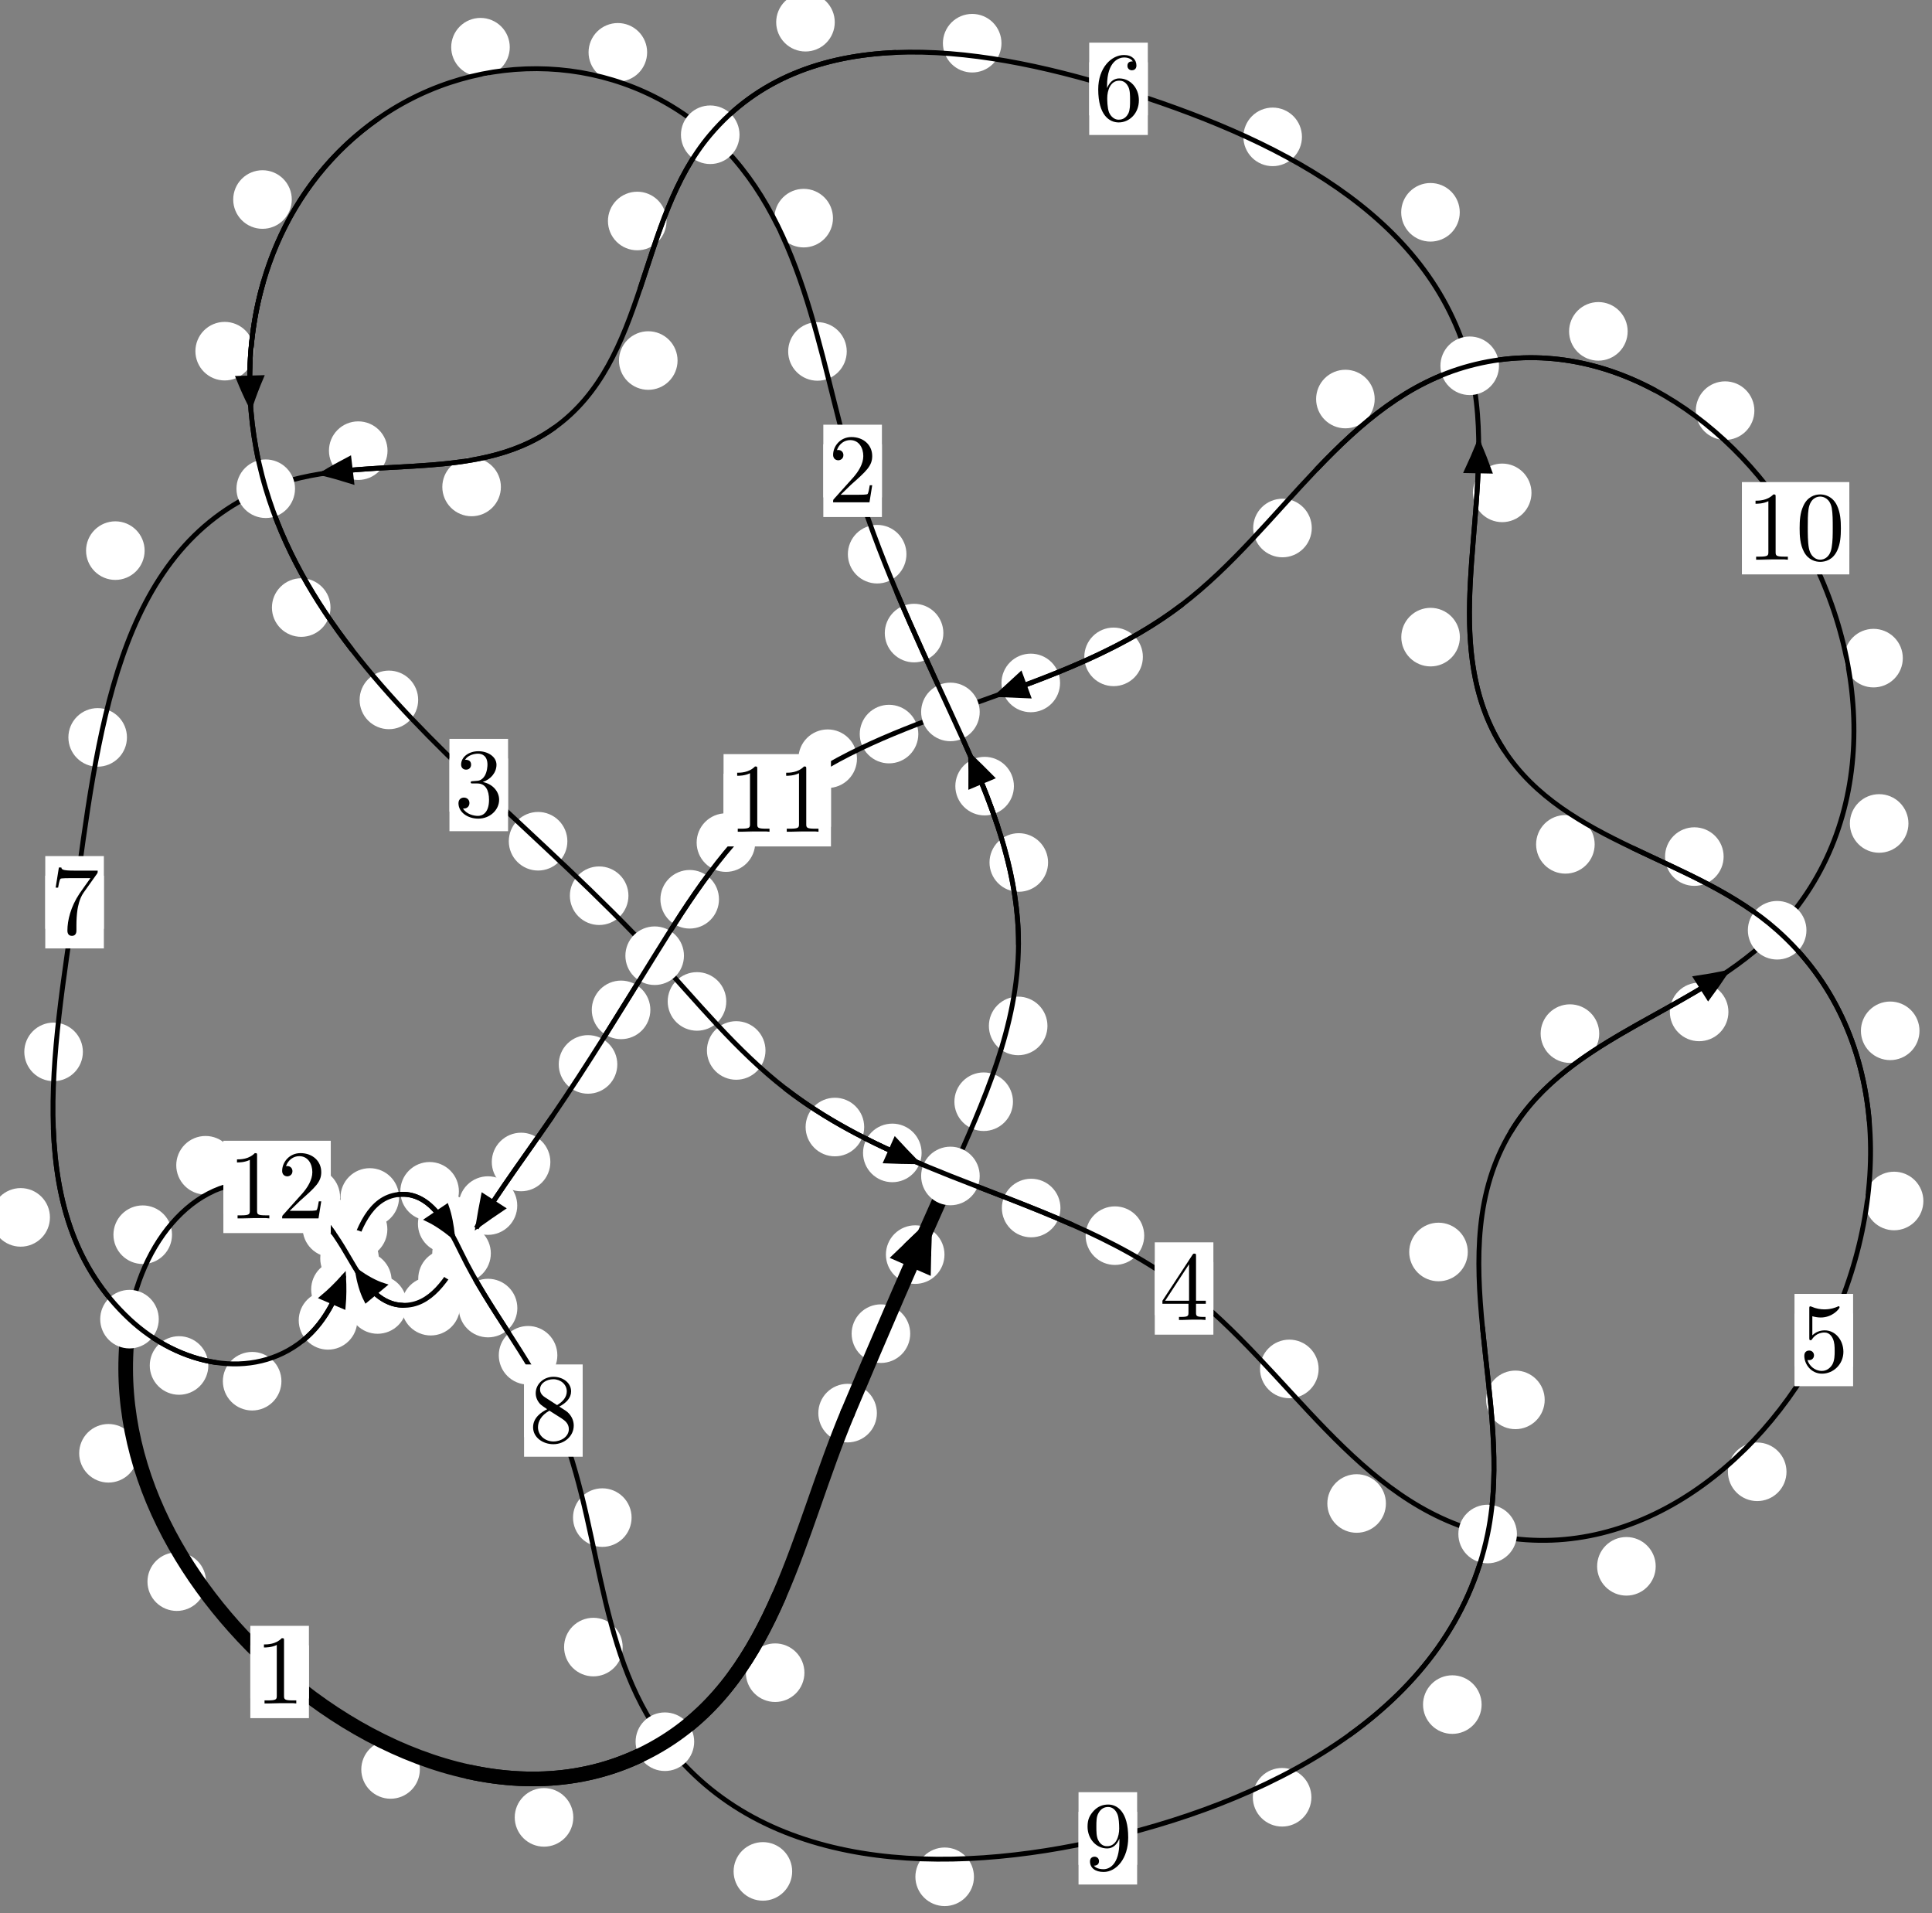 <?xml version="1.0"?>
<!-- Created by MetaPost 1.999 on 2021.07.06:0012 -->
<svg version="1.1" xmlns="http://www.w3.org/2000/svg" xmlns:xlink="http://www.w3.org/1999/xlink" width="197.18" height="195.225" viewBox="0 0 197.18 195.225">
<rect x="0" y="0" width="197.18" height="195.225" fill="#808080" stroke="none"/>
<!-- Original BoundingBox: -97.879990 -74.502792 99.300201 120.722305 -->
  <defs>
    <g transform="scale(0.01,0.01)" id="GLYPHcmr10_48">
      <path style="fill-rule: evenodd;" d="M460 -320C460 -400,455 -480,420 -554C374 -650,292 -666,250 -666C190 -666,117 -640,76 -547C44 -478,39 -400,39 -320C39 -245,43 -155,84 -79C127 2,200 22,249 22C303 22,379 1,423 -94C455 -163,460 -241,460 -320M249 -0C210 -0,151 -25,133 -121C122 -181,122 -273,122 -332C122 -396,122 -462,130 -516C149 -635,224 -644,249 -644C282 -644,348 -626,367 -527C377 -471,377 -395,377 -332C377 -257,377 -189,366 -125C351 -30,294 -0,249 -0"></path>
    </g>
    <g transform="scale(0.01,0.01)" id="GLYPHcmr10_49">
      <path style="fill-rule: evenodd;" d="M294 -640C294 -664,294 -666,271 -666C209 -602,121 -602,89 -602L89 -571C109 -571,168 -571,220 -597L220 -79C220 -43,217 -31,127 -31L95 -31L95 -0L257 -0L130 -3L217 -3L257 -3L297 -3L384 -3L419 -0L419 -31L387 -31C297 -31,294 -42,294 -79"></path>
    </g>
    <g transform="scale(0.01,0.01)" id="GLYPHcmr10_50">
      <path style="fill-rule: evenodd;" d="M127 -77L233 -180C389 -318,449 -372,449 -472C449 -586,359 -666,237 -666C124 -666,50 -574,50 -485C50 -429,100 -429,103 -429C120 -429,155 -441,155 -482C155 -508,137 -534,102 -534C94 -534,92 -534,89 -533C112 -598,166 -635,224 -635C315 -635,358 -554,358 -472C358 -392,308 -313,253 -251L61 -37C50 -26,50 -24,50 -0L421 -0L449 -174L424 -174C419 -144,412 -100,402 -85C395 -77,329 -77,307 -77"></path>
    </g>
    <g transform="scale(0.01,0.01)" id="GLYPHcmr10_51">
      <path style="fill-rule: evenodd;" d="M290 -352C372 -379,430 -449,430 -528C430 -610,342 -666,246 -666C145 -666,69 -606,69 -530C69 -497,91 -478,120 -478C151 -478,171 -500,171 -529C171 -579,124 -579,109 -579C140 -628,206 -641,242 -641C283 -641,338 -619,338 -529C338 -517,336 -459,310 -415C280 -367,246 -364,221 -363C213 -362,189 -360,182 -360C174 -359,167 -358,167 -348C167 -337,174 -337,191 -337L235 -337C317 -337,354 -269,354 -171C354 -35,285 -6,241 -6C198 -6,123 -23,88 -82C123 -77,154 -99,154 -137C154 -173,127 -193,98 -193C74 -193,42 -179,42 -135C42 -44,135 22,244 22C366 22,457 -69,457 -171C457 -253,394 -331,290 -352"></path>
    </g>
    <g transform="scale(0.01,0.01)" id="GLYPHcmr10_52">
      <path style="fill-rule: evenodd;" d="M294 -165L294 -78C294 -42,292 -31,218 -31L197 -31L197 -0L332 -0L238 -3L290 -3L332 -3L374 -3L427 -3L468 -0L468 -31L447 -31C373 -31,371 -42,371 -78L371 -165L471 -165L471 -196L371 -196L371 -651C371 -671,371 -677,355 -677C346 -677,343 -677,335 -665L28 -196L28 -165M300 -196L56 -196L300 -569"></path>
    </g>
    <g transform="scale(0.01,0.01)" id="GLYPHcmr10_53">
      <path style="fill-rule: evenodd;" d="M449 -201C449 -320,367 -420,259 -420C211 -420,168 -404,132 -369L132 -564C152 -558,185 -551,217 -551C340 -551,410 -642,410 -655C410 -661,407 -666,400 -666C399 -666,397 -666,392 -663C372 -654,323 -634,256 -634C216 -634,170 -641,123 -662C115 -665,113 -665,111 -665C101 -665,101 -657,101 -641L101 -345C101 -327,101 -319,115 -319C122 -319,124 -322,128 -328C139 -344,176 -398,257 -398C309 -398,334 -352,342 -334C358 -297,360 -258,360 -208C360 -173,360 -113,336 -71C312 -32,275 -6,229 -6C156 -6,99 -59,82 -118C85 -117,88 -116,99 -116C132 -116,149 -141,149 -165C149 -189,132 -214,99 -214C85 -214,50 -207,50 -161C50 -75,119 22,231 22C347 22,449 -74,449 -201"></path>
    </g>
    <g transform="scale(0.01,0.01)" id="GLYPHcmr10_54">
      <path style="fill-rule: evenodd;" d="M132 -328L132 -352C132 -605,256 -641,307 -641C331 -641,373 -635,395 -601C380 -601,340 -601,340 -556C340 -525,364 -510,386 -510C402 -510,432 -519,432 -558C432 -618,388 -666,305 -666C177 -666,42 -537,42 -316C42 -49,158 22,251 22C362 22,457 -72,457 -204C457 -331,368 -427,257 -427C189 -427,152 -376,132 -328M251 -6C188 -6,158 -66,152 -81C134 -128,134 -208,134 -226C134 -304,166 -404,256 -404C272 -404,318 -404,349 -342C367 -305,367 -254,367 -205C367 -157,367 -107,350 -71C320 -11,274 -6,251 -6"></path>
    </g>
    <g transform="scale(0.01,0.01)" id="GLYPHcmr10_55">
      <path style="fill-rule: evenodd;" d="M476 -609C485 -621,485 -623,485 -644L242 -644C120 -644,118 -657,114 -676L89 -676L56 -470L81 -470C84 -486,93 -549,106 -561C113 -567,191 -567,204 -567L411 -567C400 -551,321 -442,299 -409C209 -274,176 -135,176 -33C176 -23,176 22,222 22C268 22,268 -23,268 -33L268 -84C268 -139,271 -194,279 -248C283 -271,297 -357,341 -419"></path>
    </g>
    <g transform="scale(0.01,0.01)" id="GLYPHcmr10_56">
      <path style="fill-rule: evenodd;" d="M163 -457C117 -487,113 -521,113 -538C113 -599,178 -641,249 -641C322 -641,386 -589,386 -517C386 -460,347 -412,287 -377M309 -362C381 -399,430 -451,430 -517C430 -609,341 -666,250 -666C150 -666,69 -592,69 -499C69 -481,71 -436,113 -389C124 -377,161 -352,186 -335C128 -306,42 -250,42 -151C42 -45,144 22,249 22C362 22,457 -61,457 -168C457 -204,446 -249,408 -291C389 -312,373 -322,309 -362M209 -320L332 -242C360 -223,407 -193,407 -132C407 -58,332 -6,250 -6C164 -6,92 -68,92 -151C92 -209,124 -273,209 -320"></path>
    </g>
    <g transform="scale(0.01,0.01)" id="GLYPHcmr10_57">
      <path style="fill-rule: evenodd;" d="M367 -318L367 -286C367 -52,263 -6,205 -6C188 -6,134 -8,107 -42C151 -42,159 -71,159 -88C159 -119,135 -134,113 -134C97 -134,67 -125,67 -86C67 -19,121 22,206 22C335 22,457 -114,457 -329C457 -598,342 -666,253 -666C198 -666,149 -648,106 -603C65 -558,42 -516,42 -441C42 -316,130 -218,242 -218C303 -218,344 -260,367 -318M243 -241C227 -241,181 -241,150 -304C132 -341,132 -391,132 -440C132 -494,132 -541,153 -578C180 -628,218 -641,253 -641C299 -641,332 -607,349 -562C361 -530,365 -467,365 -421C365 -338,331 -241,243 -241"></path>
    </g>
  </defs>
  <path d="M92.896 136.09C92.896 135.297,92.581 134.537,92.02 133.977C91.46 133.416,90.7 133.101,89.907 133.101C89.114 133.101,88.354 133.416,87.794 133.977C87.233 134.537,86.918 135.297,86.918 136.09C86.918 136.883,87.233 137.643,87.794 138.203C88.354 138.764,89.114 139.079,89.907 139.079C90.7 139.079,91.46 138.764,92.02 138.203C92.581 137.643,92.896 136.883,92.896 136.09Z" style="fill: rgb(100%,100%,100%);stroke: none;"></path>
  <path d="M89.495 144.198C89.495 143.405,89.181 142.645,88.62 142.085C88.06 141.524,87.299 141.209,86.507 141.209C85.714 141.209,84.954 141.524,84.393 142.085C83.833 142.645,83.518 143.405,83.518 144.198C83.518 144.991,83.833 145.751,84.393 146.311C84.954 146.872,85.714 147.187,86.507 147.187C87.299 147.187,88.06 146.872,88.62 146.311C89.181 145.751,89.495 144.991,89.495 144.198Z" style="fill: rgb(100%,100%,100%);stroke: none;"></path>
  <path d="M103.384 112.423C103.384 111.63,103.069 110.87,102.508 110.31C101.948 109.749,101.188 109.434,100.395 109.434C99.602 109.434,98.842 109.749,98.282 110.31C97.721 110.87,97.406 111.63,97.406 112.423C97.406 113.216,97.721 113.976,98.282 114.536C98.842 115.097,99.602 115.412,100.395 115.412C101.188 115.412,101.948 115.097,102.508 114.536C103.069 113.976,103.384 113.216,103.384 112.423Z" style="fill: rgb(100%,100%,100%);stroke: none;"></path>
  <path d="M96.394 128.023C96.394 127.231,96.079 126.471,95.518 125.91C94.958 125.35,94.198 125.035,93.405 125.035C92.612 125.035,91.852 125.35,91.292 125.91C90.731 126.471,90.416 127.231,90.416 128.023C90.416 128.816,90.731 129.576,91.292 130.137C91.852 130.697,92.612 131.012,93.405 131.012C94.198 131.012,94.958 130.697,95.518 130.137C96.079 129.576,96.394 128.816,96.394 128.023Z" style="fill: rgb(100%,100%,100%);stroke: none;"></path>
  <path d="M106.966 88.01C106.966 87.217,106.651 86.457,106.091 85.897C105.53 85.336,104.77 85.021,103.977 85.021C103.185 85.021,102.425 85.336,101.864 85.897C101.304 86.457,100.989 87.217,100.989 88.01C100.989 88.803,101.304 89.563,101.864 90.123C102.425 90.684,103.185 90.999,103.977 90.999C104.77 90.999,105.53 90.684,106.091 90.123C106.651 89.563,106.966 88.803,106.966 88.01Z" style="fill: rgb(100%,100%,100%);stroke: none;"></path>
  <path d="M106.903 104.688C106.903 103.895,106.588 103.135,106.028 102.575C105.467 102.014,104.707 101.699,103.914 101.699C103.122 101.699,102.362 102.014,101.801 102.575C101.241 103.135,100.926 103.895,100.926 104.688C100.926 105.481,101.241 106.241,101.801 106.801C102.362 107.362,103.122 107.677,103.914 107.677C104.707 107.677,105.467 107.362,106.028 106.801C106.588 106.241,106.903 105.481,106.903 104.688Z" style="fill: rgb(100%,100%,100%);stroke: none;"></path>
  <path d="M96.279 64.601C96.279 63.808,95.964 63.048,95.404 62.487C94.843 61.927,94.083 61.612,93.29 61.612C92.498 61.612,91.737 61.927,91.177 62.487C90.616 63.048,90.302 63.808,90.302 64.601C90.302 65.393,90.616 66.154,91.177 66.714C91.737 67.275,92.498 67.59,93.29 67.59C94.083 67.59,94.843 67.275,95.404 66.714C95.964 66.154,96.279 65.393,96.279 64.601Z" style="fill: rgb(100%,100%,100%);stroke: none;"></path>
  <path d="M103.48 80.22C103.48 79.427,103.165 78.667,102.604 78.106C102.044 77.546,101.284 77.231,100.491 77.231C99.698 77.231,98.938 77.546,98.378 78.106C97.817 78.667,97.502 79.427,97.502 80.22C97.502 81.012,97.817 81.772,98.378 82.333C98.938 82.893,99.698 83.208,100.491 83.208C101.284 83.208,102.044 82.893,102.604 82.333C103.165 81.772,103.48 81.012,103.48 80.22Z" style="fill: rgb(100%,100%,100%);stroke: none;"></path>
  <path d="M86.419 35.862C86.419 35.069,86.104 34.309,85.543 33.748C84.983 33.188,84.223 32.873,83.43 32.873C82.637 32.873,81.877 33.188,81.317 33.748C80.756 34.309,80.441 35.069,80.441 35.862C80.441 36.654,80.756 37.414,81.317 37.975C81.877 38.535,82.637 38.85,83.43 38.85C84.223 38.85,84.983 38.535,85.543 37.975C86.104 37.414,86.419 36.654,86.419 35.862Z" style="fill: rgb(100%,100%,100%);stroke: none;"></path>
  <path d="M92.511 56.551C92.511 55.758,92.196 54.998,91.636 54.438C91.075 53.877,90.315 53.562,89.523 53.562C88.73 53.562,87.97 53.877,87.409 54.438C86.849 54.998,86.534 55.758,86.534 56.551C86.534 57.344,86.849 58.104,87.409 58.664C87.97 59.225,88.73 59.54,89.523 59.54C90.315 59.54,91.075 59.225,91.636 58.664C92.196 58.104,92.511 57.344,92.511 56.551Z" style="fill: rgb(100%,100%,100%);stroke: none;"></path>
  <path d="M66.046 5.34C66.046 4.547,65.731 3.787,65.171 3.226C64.61 2.666,63.85 2.351,63.057 2.351C62.265 2.351,61.504 2.666,60.944 3.226C60.383 3.787,60.069 4.547,60.069 5.34C60.069 6.132,60.383 6.892,60.944 7.453C61.504 8.013,62.265 8.328,63.057 8.328C63.85 8.328,64.61 8.013,65.171 7.453C65.731 6.892,66.046 6.132,66.046 5.34Z" style="fill: rgb(100%,100%,100%);stroke: none;"></path>
  <path d="M85.013 22.259C85.013 21.467,84.698 20.707,84.138 20.146C83.577 19.586,82.817 19.271,82.025 19.271C81.232 19.271,80.472 19.586,79.911 20.146C79.351 20.707,79.036 21.467,79.036 22.259C79.036 23.052,79.351 23.812,79.911 24.373C80.472 24.933,81.232 25.248,82.025 25.248C82.817 25.248,83.577 24.933,84.138 24.373C84.698 23.812,85.013 23.052,85.013 22.259Z" style="fill: rgb(100%,100%,100%);stroke: none;"></path>
  <path d="M29.779 20.36C29.779 19.567,29.464 18.807,28.904 18.247C28.343 17.686,27.583 17.371,26.79 17.371C25.998 17.371,25.238 17.686,24.677 18.247C24.117 18.807,23.802 19.567,23.802 20.36C23.802 21.153,24.117 21.913,24.677 22.473C25.238 23.034,25.998 23.349,26.79 23.349C27.583 23.349,28.343 23.034,28.904 22.473C29.464 21.913,29.779 21.153,29.779 20.36Z" style="fill: rgb(100%,100%,100%);stroke: none;"></path>
  <path d="M52.027 4.816C52.027 4.024,51.712 3.264,51.152 2.703C50.591 2.143,49.831 1.828,49.039 1.828C48.246 1.828,47.486 2.143,46.925 2.703C46.365 3.264,46.05 4.024,46.05 4.816C46.05 5.609,46.365 6.369,46.925 6.93C47.486 7.49,48.246 7.805,49.039 7.805C49.831 7.805,50.591 7.49,51.152 6.93C51.712 6.369,52.027 5.609,52.027 4.816Z" style="fill: rgb(100%,100%,100%);stroke: none;"></path>
  <path d="M33.73 61.997C33.73 61.204,33.415 60.444,32.855 59.884C32.294 59.323,31.534 59.008,30.741 59.008C29.949 59.008,29.188 59.323,28.628 59.884C28.067 60.444,27.753 61.204,27.753 61.997C27.753 62.79,28.067 63.55,28.628 64.11C29.188 64.671,29.949 64.986,30.741 64.986C31.534 64.986,32.294 64.671,32.855 64.11C33.415 63.55,33.73 62.79,33.73 61.997Z" style="fill: rgb(100%,100%,100%);stroke: none;"></path>
  <path d="M25.921 35.835C25.921 35.042,25.606 34.282,25.045 33.721C24.485 33.161,23.724 32.846,22.932 32.846C22.139 32.846,21.379 33.161,20.818 33.721C20.258 34.282,19.943 35.042,19.943 35.835C19.943 36.627,20.258 37.388,20.818 37.948C21.379 38.509,22.139 38.823,22.932 38.823C23.724 38.823,24.485 38.509,25.045 37.948C25.606 37.388,25.921 36.627,25.921 35.835Z" style="fill: rgb(100%,100%,100%);stroke: none;"></path>
  <path d="M57.906 85.843C57.906 85.05,57.591 84.29,57.03 83.73C56.47 83.169,55.71 82.854,54.917 82.854C54.124 82.854,53.364 83.169,52.804 83.73C52.243 84.29,51.928 85.05,51.928 85.843C51.928 86.636,52.243 87.396,52.804 87.956C53.364 88.517,54.124 88.832,54.917 88.832C55.71 88.832,56.47 88.517,57.03 87.956C57.591 87.396,57.906 86.636,57.906 85.843Z" style="fill: rgb(100%,100%,100%);stroke: none;"></path>
  <path d="M42.679 71.419C42.679 70.626,42.364 69.866,41.804 69.306C41.243 68.745,40.483 68.43,39.691 68.43C38.898 68.43,38.138 68.745,37.577 69.306C37.017 69.866,36.702 70.626,36.702 71.419C36.702 72.212,37.017 72.972,37.577 73.532C38.138 74.093,38.898 74.408,39.691 74.408C40.483 74.408,41.243 74.093,41.804 73.532C42.364 72.972,42.679 72.212,42.679 71.419Z" style="fill: rgb(100%,100%,100%);stroke: none;"></path>
  <path d="M74.123 102.189C74.123 101.396,73.808 100.636,73.247 100.075C72.687 99.515,71.927 99.2,71.134 99.2C70.341 99.2,69.581 99.515,69.021 100.075C68.46 100.636,68.145 101.396,68.145 102.189C68.145 102.981,68.46 103.741,69.021 104.302C69.581 104.862,70.341 105.177,71.134 105.177C71.927 105.177,72.687 104.862,73.247 104.302C73.808 103.741,74.123 102.981,74.123 102.189Z" style="fill: rgb(100%,100%,100%);stroke: none;"></path>
  <path d="M64.139 91.401C64.139 90.609,63.824 89.849,63.263 89.288C62.703 88.728,61.943 88.413,61.15 88.413C60.357 88.413,59.597 88.728,59.037 89.288C58.476 89.849,58.161 90.609,58.161 91.401C58.161 92.194,58.476 92.954,59.037 93.515C59.597 94.075,60.357 94.39,61.15 94.39C61.943 94.39,62.703 94.075,63.263 93.515C63.824 92.954,64.139 92.194,64.139 91.401Z" style="fill: rgb(100%,100%,100%);stroke: none;"></path>
  <path d="M88.199 115.006C88.199 114.213,87.884 113.453,87.323 112.893C86.763 112.332,86.003 112.017,85.21 112.017C84.417 112.017,83.657 112.332,83.097 112.893C82.536 113.453,82.221 114.213,82.221 115.006C82.221 115.799,82.536 116.559,83.097 117.119C83.657 117.68,84.417 117.995,85.21 117.995C86.003 117.995,86.763 117.68,87.323 117.119C87.884 116.559,88.199 115.799,88.199 115.006Z" style="fill: rgb(100%,100%,100%);stroke: none;"></path>
  <path d="M78.126 107.193C78.126 106.4,77.811 105.64,77.251 105.079C76.69 104.519,75.93 104.204,75.137 104.204C74.345 104.204,73.585 104.519,73.024 105.079C72.464 105.64,72.149 106.4,72.149 107.193C72.149 107.985,72.464 108.746,73.024 109.306C73.585 109.866,74.345 110.181,75.137 110.181C75.93 110.181,76.69 109.866,77.251 109.306C77.811 108.746,78.126 107.985,78.126 107.193Z" style="fill: rgb(100%,100%,100%);stroke: none;"></path>
  <path d="M108.229 123.271C108.229 122.478,107.914 121.718,107.354 121.158C106.793 120.597,106.033 120.282,105.24 120.282C104.448 120.282,103.687 120.597,103.127 121.158C102.566 121.718,102.251 122.478,102.251 123.271C102.251 124.064,102.566 124.824,103.127 125.384C103.687 125.945,104.448 126.26,105.24 126.26C106.033 126.26,106.793 125.945,107.354 125.384C107.914 124.824,108.229 124.064,108.229 123.271Z" style="fill: rgb(100%,100%,100%);stroke: none;"></path>
  <path d="M94.059 117.647C94.059 116.854,93.745 116.094,93.184 115.533C92.624 114.973,91.863 114.658,91.071 114.658C90.278 114.658,89.518 114.973,88.957 115.533C88.397 116.094,88.082 116.854,88.082 117.647C88.082 118.439,88.397 119.199,88.957 119.76C89.518 120.32,90.278 120.635,91.071 120.635C91.863 120.635,92.624 120.32,93.184 119.76C93.745 119.199,94.059 118.439,94.059 117.647Z" style="fill: rgb(100%,100%,100%);stroke: none;"></path>
  <path d="M134.578 139.689C134.578 138.897,134.263 138.136,133.703 137.576C133.142 137.015,132.382 136.7,131.589 136.7C130.797 136.7,130.036 137.015,129.476 137.576C128.915 138.136,128.6 138.897,128.6 139.689C128.6 140.482,128.915 141.242,129.476 141.803C130.036 142.363,130.797 142.678,131.589 142.678C132.382 142.678,133.142 142.363,133.703 141.803C134.263 141.242,134.578 140.482,134.578 139.689Z" style="fill: rgb(100%,100%,100%);stroke: none;"></path>
  <path d="M116.778 126.09C116.778 125.298,116.463 124.538,115.902 123.977C115.342 123.417,114.582 123.102,113.789 123.102C112.996 123.102,112.236 123.417,111.676 123.977C111.115 124.538,110.8 125.298,110.8 126.09C110.8 126.883,111.115 127.643,111.676 128.204C112.236 128.764,112.996 129.079,113.789 129.079C114.582 129.079,115.342 128.764,115.902 128.204C116.463 127.643,116.778 126.883,116.778 126.09Z" style="fill: rgb(100%,100%,100%);stroke: none;"></path>
  <path d="M168.981 159.832C168.981 159.039,168.666 158.279,168.105 157.719C167.545 157.158,166.785 156.843,165.992 156.843C165.199 156.843,164.439 157.158,163.879 157.719C163.318 158.279,163.003 159.039,163.003 159.832C163.003 160.625,163.318 161.385,163.879 161.945C164.439 162.506,165.199 162.821,165.992 162.821C166.785 162.821,167.545 162.506,168.105 161.945C168.666 161.385,168.981 160.625,168.981 159.832Z" style="fill: rgb(100%,100%,100%);stroke: none;"></path>
  <path d="M141.446 153.421C141.446 152.628,141.131 151.868,140.571 151.307C140.01 150.747,139.25 150.432,138.457 150.432C137.665 150.432,136.904 150.747,136.344 151.307C135.783 151.868,135.468 152.628,135.468 153.421C135.468 154.213,135.783 154.974,136.344 155.534C136.904 156.095,137.665 156.409,138.457 156.409C139.25 156.409,140.01 156.095,140.571 155.534C141.131 154.974,141.446 154.213,141.446 153.421Z" style="fill: rgb(100%,100%,100%);stroke: none;"></path>
  <path d="M196.3 122.552C196.3 121.76,195.985 121,195.425 120.439C194.864 119.879,194.104 119.564,193.311 119.564C192.519 119.564,191.759 119.879,191.198 120.439C190.638 121,190.323 121.76,190.323 122.552C190.323 123.345,190.638 124.105,191.198 124.666C191.759 125.226,192.519 125.541,193.311 125.541C194.104 125.541,194.864 125.226,195.425 124.666C195.985 124.105,196.3 123.345,196.3 122.552Z" style="fill: rgb(100%,100%,100%);stroke: none;"></path>
  <path d="M182.33 150.186C182.33 149.394,182.015 148.634,181.454 148.073C180.894 147.513,180.134 147.198,179.341 147.198C178.548 147.198,177.788 147.513,177.228 148.073C176.667 148.634,176.352 149.394,176.352 150.186C176.352 150.979,176.667 151.739,177.228 152.3C177.788 152.86,178.548 153.175,179.341 153.175C180.134 153.175,180.894 152.86,181.454 152.3C182.015 151.739,182.33 150.979,182.33 150.186Z" style="fill: rgb(100%,100%,100%);stroke: none;"></path>
  <path d="M175.913 87.409C175.913 86.616,175.598 85.856,175.038 85.295C174.477 84.735,173.717 84.42,172.925 84.42C172.132 84.42,171.372 84.735,170.811 85.295C170.251 85.856,169.936 86.616,169.936 87.409C169.936 88.201,170.251 88.962,170.811 89.522C171.372 90.082,172.132 90.397,172.925 90.397C173.717 90.397,174.477 90.082,175.038 89.522C175.598 88.962,175.913 88.201,175.913 87.409Z" style="fill: rgb(100%,100%,100%);stroke: none;"></path>
  <path d="M195.903 105.188C195.903 104.396,195.588 103.635,195.027 103.075C194.467 102.515,193.707 102.2,192.914 102.2C192.121 102.2,191.361 102.515,190.801 103.075C190.24 103.635,189.925 104.396,189.925 105.188C189.925 105.981,190.24 106.741,190.801 107.302C191.361 107.862,192.121 108.177,192.914 108.177C193.707 108.177,194.467 107.862,195.027 107.302C195.588 106.741,195.903 105.981,195.903 105.188Z" style="fill: rgb(100%,100%,100%);stroke: none;"></path>
  <path d="M148.994 65.015C148.994 64.222,148.679 63.462,148.118 62.901C147.558 62.341,146.798 62.026,146.005 62.026C145.212 62.026,144.452 62.341,143.892 62.901C143.331 63.462,143.016 64.222,143.016 65.015C143.016 65.807,143.331 66.567,143.892 67.128C144.452 67.688,145.212 68.003,146.005 68.003C146.798 68.003,147.558 67.688,148.118 67.128C148.679 66.567,148.994 65.807,148.994 65.015Z" style="fill: rgb(100%,100%,100%);stroke: none;"></path>
  <path d="M162.752 86.16C162.752 85.367,162.437 84.607,161.877 84.047C161.316 83.486,160.556 83.171,159.763 83.171C158.971 83.171,158.21 83.486,157.65 84.047C157.089 84.607,156.775 85.367,156.775 86.16C156.775 86.953,157.089 87.713,157.65 88.273C158.21 88.834,158.971 89.149,159.763 89.149C160.556 89.149,161.316 88.834,161.877 88.273C162.437 87.713,162.752 86.953,162.752 86.16Z" style="fill: rgb(100%,100%,100%);stroke: none;"></path>
  <path d="M148.983 21.664C148.983 20.871,148.668 20.111,148.108 19.55C147.547 18.99,146.787 18.675,145.994 18.675C145.202 18.675,144.441 18.99,143.881 19.55C143.321 20.111,143.006 20.871,143.006 21.664C143.006 22.456,143.321 23.217,143.881 23.777C144.441 24.338,145.202 24.653,145.994 24.653C146.787 24.653,147.547 24.338,148.108 23.777C148.668 23.217,148.983 22.456,148.983 21.664Z" style="fill: rgb(100%,100%,100%);stroke: none;"></path>
  <path d="M156.303 50.292C156.303 49.5,155.988 48.74,155.427 48.179C154.867 47.619,154.107 47.304,153.314 47.304C152.521 47.304,151.761 47.619,151.201 48.179C150.64 48.74,150.325 49.5,150.325 50.292C150.325 51.085,150.64 51.845,151.201 52.406C151.761 52.966,152.521 53.281,153.314 53.281C154.107 53.281,154.867 52.966,155.427 52.406C155.988 51.845,156.303 51.085,156.303 50.292Z" style="fill: rgb(100%,100%,100%);stroke: none;"></path>
  <path d="M102.21 4.409C102.21 3.616,101.895 2.856,101.335 2.295C100.774 1.735,100.014 1.42,99.221 1.42C98.429 1.42,97.669 1.735,97.108 2.295C96.548 2.856,96.233 3.616,96.233 4.409C96.233 5.201,96.548 5.961,97.108 6.522C97.669 7.082,98.429 7.397,99.221 7.397C100.014 7.397,100.774 7.082,101.335 6.522C101.895 5.961,102.21 5.201,102.21 4.409Z" style="fill: rgb(100%,100%,100%);stroke: none;"></path>
  <path d="M132.877 13.966C132.877 13.174,132.562 12.414,132.002 11.853C131.441 11.293,130.681 10.978,129.888 10.978C129.096 10.978,128.336 11.293,127.775 11.853C127.215 12.414,126.9 13.174,126.9 13.966C126.9 14.759,127.215 15.519,127.775 16.08C128.336 16.64,129.096 16.955,129.888 16.955C130.681 16.955,131.441 16.64,132.002 16.08C132.562 15.519,132.877 14.759,132.877 13.966Z" style="fill: rgb(100%,100%,100%);stroke: none;"></path>
  <path d="M68.025 22.551C68.025 21.758,67.71 20.998,67.149 20.438C66.589 19.877,65.828 19.562,65.036 19.562C64.243 19.562,63.483 19.877,62.922 20.438C62.362 20.998,62.047 21.758,62.047 22.551C62.047 23.344,62.362 24.104,62.922 24.664C63.483 25.225,64.243 25.54,65.036 25.54C65.828 25.54,66.589 25.225,67.149 24.664C67.71 24.104,68.025 23.344,68.025 22.551Z" style="fill: rgb(100%,100%,100%);stroke: none;"></path>
  <path d="M85.196 2.266C85.196 1.474,84.881 0.714,84.321 0.153C83.76 -0.407,83 -0.722,82.207 -0.722C81.415 -0.722,80.654 -0.407,80.094 0.153C79.533 0.714,79.218 1.474,79.218 2.266C79.218 3.059,79.533 3.819,80.094 4.38C80.654 4.94,81.415 5.255,82.207 5.255C83 5.255,83.76 4.94,84.321 4.38C84.881 3.819,85.196 3.059,85.196 2.266Z" style="fill: rgb(100%,100%,100%);stroke: none;"></path>
  <path d="M51.121 49.691C51.121 48.898,50.806 48.138,50.245 47.577C49.685 47.017,48.925 46.702,48.132 46.702C47.339 46.702,46.579 47.017,46.019 47.577C45.458 48.138,45.143 48.898,45.143 49.691C45.143 50.483,45.458 51.244,46.019 51.804C46.579 52.364,47.339 52.679,48.132 52.679C48.925 52.679,49.685 52.364,50.245 51.804C50.806 51.244,51.121 50.483,51.121 49.691Z" style="fill: rgb(100%,100%,100%);stroke: none;"></path>
  <path d="M69.151 36.791C69.151 35.998,68.836 35.238,68.275 34.677C67.715 34.117,66.954 33.802,66.162 33.802C65.369 33.802,64.609 34.117,64.048 34.677C63.488 35.238,63.173 35.998,63.173 36.791C63.173 37.583,63.488 38.343,64.048 38.904C64.609 39.464,65.369 39.779,66.162 39.779C66.954 39.779,67.715 39.464,68.275 38.904C68.836 38.343,69.151 37.583,69.151 36.791Z" style="fill: rgb(100%,100%,100%);stroke: none;"></path>
  <path d="M14.76 56.187C14.76 55.394,14.445 54.634,13.885 54.074C13.324 53.513,12.564 53.198,11.771 53.198C10.979 53.198,10.219 53.513,9.658 54.074C9.098 54.634,8.783 55.394,8.783 56.187C8.783 56.98,9.098 57.74,9.658 58.3C10.219 58.861,10.979 59.176,11.771 59.176C12.564 59.176,13.324 58.861,13.885 58.3C14.445 57.74,14.76 56.98,14.76 56.187Z" style="fill: rgb(100%,100%,100%);stroke: none;"></path>
  <path d="M39.551 45.987C39.551 45.194,39.236 44.434,38.675 43.874C38.115 43.313,37.354 42.998,36.562 42.998C35.769 42.998,35.009 43.313,34.448 43.874C33.888 44.434,33.573 45.194,33.573 45.987C33.573 46.78,33.888 47.54,34.448 48.1C35.009 48.661,35.769 48.976,36.562 48.976C37.354 48.976,38.115 48.661,38.675 48.1C39.236 47.54,39.551 46.78,39.551 45.987Z" style="fill: rgb(100%,100%,100%);stroke: none;"></path>
  <path d="M8.459 107.337C8.459 106.544,8.144 105.784,7.583 105.223C7.023 104.663,6.262 104.348,5.47 104.348C4.677 104.348,3.917 104.663,3.356 105.223C2.796 105.784,2.481 106.544,2.481 107.337C2.481 108.129,2.796 108.889,3.356 109.45C3.917 110.01,4.677 110.325,5.47 110.325C6.262 110.325,7.023 110.01,7.583 109.45C8.144 108.889,8.459 108.129,8.459 107.337Z" style="fill: rgb(100%,100%,100%);stroke: none;"></path>
  <path d="M12.957 75.246C12.957 74.453,12.642 73.693,12.082 73.133C11.521 72.572,10.761 72.257,9.968 72.257C9.176 72.257,8.416 72.572,7.855 73.133C7.295 73.693,6.98 74.453,6.98 75.246C6.98 76.039,7.295 76.799,7.855 77.359C8.416 77.92,9.176 78.235,9.968 78.235C10.761 78.235,11.521 77.92,12.082 77.359C12.642 76.799,12.957 76.039,12.957 75.246Z" style="fill: rgb(100%,100%,100%);stroke: none;"></path>
  <path d="M21.262 139.339C21.262 138.546,20.947 137.786,20.387 137.225C19.826 136.665,19.066 136.35,18.273 136.35C17.481 136.35,16.72 136.665,16.16 137.225C15.6 137.786,15.285 138.546,15.285 139.339C15.285 140.131,15.6 140.891,16.16 141.452C16.72 142.012,17.481 142.327,18.273 142.327C19.066 142.327,19.826 142.012,20.387 141.452C20.947 140.891,21.262 140.131,21.262 139.339Z" style="fill: rgb(100%,100%,100%);stroke: none;"></path>
  <path d="M5.097 124.225C5.097 123.432,4.783 122.672,4.222 122.112C3.662 121.551,2.901 121.236,2.109 121.236C1.316 121.236,0.556 121.551,-0.005 122.112C-0.565 122.672,-0.88 123.432,-0.88 124.225C-0.88 125.018,-0.565 125.778,-0.005 126.338C0.556 126.899,1.316 127.214,2.109 127.214C2.901 127.214,3.662 126.899,4.222 126.338C4.783 125.778,5.097 125.018,5.097 124.225Z" style="fill: rgb(100%,100%,100%);stroke: none;"></path>
  <path d="M36.466 134.733C36.466 133.94,36.151 133.18,35.591 132.62C35.03 132.059,34.27 131.744,33.477 131.744C32.685 131.744,31.925 132.059,31.364 132.62C30.804 133.18,30.489 133.94,30.489 134.733C30.489 135.526,30.804 136.286,31.364 136.846C31.925 137.407,32.685 137.722,33.477 137.722C34.27 137.722,35.03 137.407,35.591 136.846C36.151 136.286,36.466 135.526,36.466 134.733Z" style="fill: rgb(100%,100%,100%);stroke: none;"></path>
  <path d="M28.723 140.942C28.723 140.15,28.408 139.389,27.848 138.829C27.287 138.269,26.527 137.954,25.735 137.954C24.942 137.954,24.182 138.269,23.621 138.829C23.061 139.389,22.746 140.15,22.746 140.942C22.746 141.735,23.061 142.495,23.621 143.056C24.182 143.616,24.942 143.931,25.735 143.931C26.527 143.931,27.287 143.616,27.848 143.056C28.408 142.495,28.723 141.735,28.723 140.942Z" style="fill: rgb(100%,100%,100%);stroke: none;"></path>
  <path d="M39.533 125.444C39.533 124.651,39.218 123.891,38.658 123.331C38.097 122.77,37.337 122.455,36.544 122.455C35.752 122.455,34.991 122.77,34.431 123.331C33.87 123.891,33.556 124.651,33.556 125.444C33.556 126.237,33.87 126.997,34.431 127.557C34.991 128.118,35.752 128.433,36.544 128.433C37.337 128.433,38.097 128.118,38.658 127.557C39.218 126.997,39.533 126.237,39.533 125.444Z" style="fill: rgb(100%,100%,100%);stroke: none;"></path>
  <path d="M37.735 131.576C37.735 130.783,37.421 130.023,36.86 129.463C36.3 128.902,35.539 128.587,34.747 128.587C33.954 128.587,33.194 128.902,32.633 129.463C32.073 130.023,31.758 130.783,31.758 131.576C31.758 132.369,32.073 133.129,32.633 133.689C33.194 134.25,33.954 134.565,34.747 134.565C35.539 134.565,36.3 134.25,36.86 133.689C37.421 133.129,37.735 132.369,37.735 131.576Z" style="fill: rgb(100%,100%,100%);stroke: none;"></path>
  <path d="M46.835 121.565C46.835 120.772,46.52 120.012,45.96 119.451C45.399 118.891,44.639 118.576,43.847 118.576C43.054 118.576,42.294 118.891,41.733 119.451C41.173 120.012,40.858 120.772,40.858 121.565C40.858 122.357,41.173 123.117,41.733 123.678C42.294 124.238,43.054 124.553,43.847 124.553C44.639 124.553,45.399 124.238,45.96 123.678C46.52 123.117,46.835 122.357,46.835 121.565Z" style="fill: rgb(100%,100%,100%);stroke: none;"></path>
  <path d="M40.728 122.193C40.728 121.4,40.413 120.64,39.852 120.08C39.292 119.519,38.532 119.204,37.739 119.204C36.946 119.204,36.186 119.519,35.626 120.08C35.065 120.64,34.75 121.4,34.75 122.193C34.75 122.986,35.065 123.746,35.626 124.306C36.186 124.867,36.946 125.182,37.739 125.182C38.532 125.182,39.292 124.867,39.852 124.306C40.413 123.746,40.728 122.986,40.728 122.193Z" style="fill: rgb(100%,100%,100%);stroke: none;"></path>
  <path d="M52.8 133.48C52.8 132.687,52.486 131.927,51.925 131.366C51.365 130.806,50.604 130.491,49.812 130.491C49.019 130.491,48.259 130.806,47.698 131.366C47.138 131.927,46.823 132.687,46.823 133.48C46.823 134.272,47.138 135.033,47.698 135.593C48.259 136.154,49.019 136.468,49.812 136.468C50.604 136.468,51.365 136.154,51.925 135.593C52.486 135.033,52.8 134.272,52.8 133.48Z" style="fill: rgb(100%,100%,100%);stroke: none;"></path>
  <path d="M48.633 124.881C48.633 124.088,48.318 123.328,47.757 122.768C47.197 122.207,46.437 121.892,45.644 121.892C44.851 121.892,44.091 122.207,43.531 122.768C42.97 123.328,42.655 124.088,42.655 124.881C42.655 125.674,42.97 126.434,43.531 126.994C44.091 127.555,44.851 127.87,45.644 127.87C46.437 127.87,47.197 127.555,47.757 126.994C48.318 126.434,48.633 125.674,48.633 124.881Z" style="fill: rgb(100%,100%,100%);stroke: none;"></path>
  <path d="M64.46 154.86C64.46 154.068,64.145 153.308,63.585 152.747C63.024 152.187,62.264 151.872,61.472 151.872C60.679 151.872,59.919 152.187,59.358 152.747C58.798 153.308,58.483 154.068,58.483 154.86C58.483 155.653,58.798 156.413,59.358 156.974C59.919 157.534,60.679 157.849,61.472 157.849C62.264 157.849,63.024 157.534,63.585 156.974C64.145 156.413,64.46 155.653,64.46 154.86Z" style="fill: rgb(100%,100%,100%);stroke: none;"></path>
  <path d="M56.883 138.297C56.883 137.504,56.568 136.744,56.008 136.183C55.447 135.623,54.687 135.308,53.895 135.308C53.102 135.308,52.342 135.623,51.781 136.183C51.221 136.744,50.906 137.504,50.906 138.297C50.906 139.089,51.221 139.849,51.781 140.41C52.342 140.97,53.102 141.285,53.895 141.285C54.687 141.285,55.447 140.97,56.008 140.41C56.568 139.849,56.883 139.089,56.883 138.297Z" style="fill: rgb(100%,100%,100%);stroke: none;"></path>
  <path d="M80.849 190.963C80.849 190.171,80.534 189.411,79.974 188.85C79.413 188.29,78.653 187.975,77.861 187.975C77.068 187.975,76.308 188.29,75.747 188.85C75.187 189.411,74.872 190.171,74.872 190.963C74.872 191.756,75.187 192.516,75.747 193.077C76.308 193.637,77.068 193.952,77.861 193.952C78.653 193.952,79.413 193.637,79.974 193.077C80.534 192.516,80.849 191.756,80.849 190.963Z" style="fill: rgb(100%,100%,100%);stroke: none;"></path>
  <path d="M63.549 168.073C63.549 167.28,63.234 166.52,62.673 165.959C62.113 165.399,61.353 165.084,60.56 165.084C59.767 165.084,59.007 165.399,58.447 165.959C57.886 166.52,57.571 167.28,57.571 168.073C57.571 168.865,57.886 169.626,58.447 170.186C59.007 170.746,59.767 171.061,60.56 171.061C61.353 171.061,62.113 170.746,62.673 170.186C63.234 169.626,63.549 168.865,63.549 168.073Z" style="fill: rgb(100%,100%,100%);stroke: none;"></path>
  <path d="M133.841 183.399C133.841 182.606,133.527 181.846,132.966 181.286C132.406 180.725,131.645 180.41,130.853 180.41C130.06 180.41,129.3 180.725,128.739 181.286C128.179 181.846,127.864 182.606,127.864 183.399C127.864 184.192,128.179 184.952,128.739 185.512C129.3 186.073,130.06 186.388,130.853 186.388C131.645 186.388,132.406 186.073,132.966 185.512C133.527 184.952,133.841 184.192,133.841 183.399Z" style="fill: rgb(100%,100%,100%);stroke: none;"></path>
  <path d="M99.402 191.514C99.402 190.721,99.087 189.961,98.527 189.401C97.966 188.84,97.206 188.525,96.414 188.525C95.621 188.525,94.861 188.84,94.3 189.401C93.74 189.961,93.425 190.721,93.425 191.514C93.425 192.307,93.74 193.067,94.3 193.627C94.861 194.188,95.621 194.503,96.414 194.503C97.206 194.503,97.966 194.188,98.527 193.627C99.087 193.067,99.402 192.307,99.402 191.514Z" style="fill: rgb(100%,100%,100%);stroke: none;"></path>
  <path d="M157.651 142.847C157.651 142.054,157.336 141.294,156.776 140.734C156.215 140.173,155.455 139.858,154.662 139.858C153.87 139.858,153.11 140.173,152.549 140.734C151.989 141.294,151.674 142.054,151.674 142.847C151.674 143.64,151.989 144.4,152.549 144.96C153.11 145.521,153.87 145.836,154.662 145.836C155.455 145.836,156.215 145.521,156.776 144.96C157.336 144.4,157.651 143.64,157.651 142.847Z" style="fill: rgb(100%,100%,100%);stroke: none;"></path>
  <path d="M151.213 173.942C151.213 173.149,150.898 172.389,150.337 171.829C149.777 171.268,149.017 170.953,148.224 170.953C147.431 170.953,146.671 171.268,146.111 171.829C145.55 172.389,145.235 173.149,145.235 173.942C145.235 174.735,145.55 175.495,146.111 176.055C146.671 176.616,147.431 176.931,148.224 176.931C149.017 176.931,149.777 176.616,150.337 176.055C150.898 175.495,151.213 174.735,151.213 173.942Z" style="fill: rgb(100%,100%,100%);stroke: none;"></path>
  <path d="M163.216 105.474C163.216 104.681,162.901 103.921,162.34 103.36C161.78 102.8,161.019 102.485,160.227 102.485C159.434 102.485,158.674 102.8,158.113 103.36C157.553 103.921,157.238 104.681,157.238 105.474C157.238 106.266,157.553 107.026,158.113 107.587C158.674 108.147,159.434 108.462,160.227 108.462C161.019 108.462,161.78 108.147,162.34 107.587C162.901 107.026,163.216 106.266,163.216 105.474Z" style="fill: rgb(100%,100%,100%);stroke: none;"></path>
  <path d="M149.802 127.755C149.802 126.963,149.487 126.202,148.927 125.642C148.366 125.081,147.606 124.767,146.813 124.767C146.021 124.767,145.26 125.081,144.7 125.642C144.139 126.202,143.824 126.963,143.824 127.755C143.824 128.548,144.139 129.308,144.7 129.869C145.26 130.429,146.021 130.744,146.813 130.744C147.606 130.744,148.366 130.429,148.927 129.869C149.487 129.308,149.802 128.548,149.802 127.755Z" style="fill: rgb(100%,100%,100%);stroke: none;"></path>
  <path d="M194.775 84.028C194.775 83.235,194.46 82.475,193.9 81.915C193.339 81.354,192.579 81.039,191.786 81.039C190.994 81.039,190.234 81.354,189.673 81.915C189.113 82.475,188.798 83.235,188.798 84.028C188.798 84.821,189.113 85.581,189.673 86.141C190.234 86.702,190.994 87.017,191.786 87.017C192.579 87.017,193.339 86.702,193.9 86.141C194.46 85.581,194.775 84.821,194.775 84.028Z" style="fill: rgb(100%,100%,100%);stroke: none;"></path>
  <path d="M176.402 103.261C176.402 102.468,176.087 101.708,175.527 101.147C174.966 100.587,174.206 100.272,173.413 100.272C172.621 100.272,171.86 100.587,171.3 101.147C170.739 101.708,170.424 102.468,170.424 103.261C170.424 104.053,170.739 104.814,171.3 105.374C171.86 105.935,172.621 106.249,173.413 106.249C174.206 106.249,174.966 105.935,175.527 105.374C176.087 104.814,176.402 104.053,176.402 103.261Z" style="fill: rgb(100%,100%,100%);stroke: none;"></path>
  <path d="M179.052 41.903C179.052 41.11,178.737 40.35,178.177 39.79C177.616 39.229,176.856 38.914,176.064 38.914C175.271 38.914,174.511 39.229,173.95 39.79C173.39 40.35,173.075 41.11,173.075 41.903C173.075 42.696,173.39 43.456,173.95 44.016C174.511 44.577,175.271 44.892,176.064 44.892C176.856 44.892,177.616 44.577,178.177 44.016C178.737 43.456,179.052 42.696,179.052 41.903Z" style="fill: rgb(100%,100%,100%);stroke: none;"></path>
  <path d="M194.201 67.157C194.201 66.365,193.886 65.604,193.325 65.044C192.765 64.483,192.005 64.169,191.212 64.169C190.419 64.169,189.659 64.483,189.099 65.044C188.538 65.604,188.223 66.365,188.223 67.157C188.223 67.95,188.538 68.71,189.099 69.271C189.659 69.831,190.419 70.146,191.212 70.146C192.005 70.146,192.765 69.831,193.325 69.271C193.886 68.71,194.201 67.95,194.201 67.157Z" style="fill: rgb(100%,100%,100%);stroke: none;"></path>
  <path d="M140.3 40.72C140.3 39.927,139.985 39.167,139.425 38.606C138.864 38.046,138.104 37.731,137.311 37.731C136.519 37.731,135.759 38.046,135.198 38.606C134.638 39.167,134.323 39.927,134.323 40.72C134.323 41.512,134.638 42.273,135.198 42.833C135.759 43.394,136.519 43.708,137.311 43.708C138.104 43.708,138.864 43.394,139.425 42.833C139.985 42.273,140.3 41.512,140.3 40.72Z" style="fill: rgb(100%,100%,100%);stroke: none;"></path>
  <path d="M166.119 33.813C166.119 33.02,165.804 32.26,165.244 31.7C164.683 31.139,163.923 30.824,163.13 30.824C162.338 30.824,161.577 31.139,161.017 31.7C160.456 32.26,160.141 33.02,160.141 33.813C160.141 34.606,160.456 35.366,161.017 35.926C161.577 36.487,162.338 36.802,163.13 36.802C163.923 36.802,164.683 36.487,165.244 35.926C165.804 35.366,166.119 34.606,166.119 33.813Z" style="fill: rgb(100%,100%,100%);stroke: none;"></path>
  <path d="M116.642 67.028C116.642 66.236,116.327 65.476,115.767 64.915C115.206 64.355,114.446 64.04,113.653 64.04C112.861 64.04,112.101 64.355,111.54 64.915C110.98 65.476,110.665 66.236,110.665 67.028C110.665 67.821,110.98 68.581,111.54 69.142C112.101 69.702,112.861 70.017,113.653 70.017C114.446 70.017,115.206 69.702,115.767 69.142C116.327 68.581,116.642 67.821,116.642 67.028Z" style="fill: rgb(100%,100%,100%);stroke: none;"></path>
  <path d="M133.879 53.88C133.879 53.087,133.564 52.327,133.003 51.767C132.443 51.206,131.683 50.891,130.89 50.891C130.097 50.891,129.337 51.206,128.777 51.767C128.216 52.327,127.901 53.087,127.901 53.88C127.901 54.673,128.216 55.433,128.777 55.993C129.337 56.554,130.097 56.869,130.89 56.869C131.683 56.869,132.443 56.554,133.003 55.993C133.564 55.433,133.879 54.673,133.879 53.88Z" style="fill: rgb(100%,100%,100%);stroke: none;"></path>
  <path d="M93.723 74.907C93.723 74.115,93.408 73.354,92.847 72.794C92.287 72.234,91.527 71.919,90.734 71.919C89.941 71.919,89.181 72.234,88.621 72.794C88.06 73.354,87.745 74.115,87.745 74.907C87.745 75.7,88.06 76.46,88.621 77.021C89.181 77.581,89.941 77.896,90.734 77.896C91.527 77.896,92.287 77.581,92.847 77.021C93.408 76.46,93.723 75.7,93.723 74.907Z" style="fill: rgb(100%,100%,100%);stroke: none;"></path>
  <path d="M108.19 69.689C108.19 68.896,107.876 68.136,107.315 67.576C106.755 67.015,105.994 66.7,105.202 66.7C104.409 66.7,103.649 67.015,103.088 67.576C102.528 68.136,102.213 68.896,102.213 69.689C102.213 70.482,102.528 71.242,103.088 71.802C103.649 72.363,104.409 72.678,105.202 72.678C105.994 72.678,106.755 72.363,107.315 71.802C107.876 71.242,108.19 70.482,108.19 69.689Z" style="fill: rgb(100%,100%,100%);stroke: none;"></path>
  <path d="M77.077 85.98C77.077 85.187,76.762 84.427,76.202 83.867C75.641 83.306,74.881 82.991,74.089 82.991C73.296 82.991,72.536 83.306,71.975 83.867C71.415 84.427,71.1 85.187,71.1 85.98C71.1 86.773,71.415 87.533,71.975 88.093C72.536 88.654,73.296 88.969,74.089 88.969C74.881 88.969,75.641 88.654,76.202 88.093C76.762 87.533,77.077 86.773,77.077 85.98Z" style="fill: rgb(100%,100%,100%);stroke: none;"></path>
  <path d="M87.463 77.421C87.463 76.629,87.148 75.869,86.588 75.308C86.028 74.748,85.267 74.433,84.475 74.433C83.682 74.433,82.922 74.748,82.361 75.308C81.801 75.869,81.486 76.629,81.486 77.421C81.486 78.214,81.801 78.974,82.361 79.535C82.922 80.095,83.682 80.41,84.475 80.41C85.267 80.41,86.028 80.095,86.588 79.535C87.148 78.974,87.463 78.214,87.463 77.421Z" style="fill: rgb(100%,100%,100%);stroke: none;"></path>
  <path d="M66.375 103.051C66.375 102.258,66.06 101.498,65.499 100.937C64.939 100.377,64.179 100.062,63.386 100.062C62.593 100.062,61.833 100.377,61.273 100.937C60.712 101.498,60.397 102.258,60.397 103.051C60.397 103.843,60.712 104.604,61.273 105.164C61.833 105.725,62.593 106.039,63.386 106.039C64.179 106.039,64.939 105.725,65.499 105.164C66.06 104.604,66.375 103.843,66.375 103.051Z" style="fill: rgb(100%,100%,100%);stroke: none;"></path>
  <path d="M73.379 91.765C73.379 90.972,73.064 90.212,72.504 89.651C71.943 89.091,71.183 88.776,70.39 88.776C69.598 88.776,68.838 89.091,68.277 89.651C67.717 90.212,67.402 90.972,67.402 91.765C67.402 92.557,67.717 93.318,68.277 93.878C68.838 94.438,69.598 94.753,70.39 94.753C71.183 94.753,71.943 94.438,72.504 93.878C73.064 93.318,73.379 92.557,73.379 91.765Z" style="fill: rgb(100%,100%,100%);stroke: none;"></path>
  <path d="M56.17 118.573C56.17 117.78,55.855 117.02,55.294 116.459C54.734 115.899,53.974 115.584,53.181 115.584C52.388 115.584,51.628 115.899,51.068 116.459C50.507 117.02,50.192 117.78,50.192 118.573C50.192 119.365,50.507 120.125,51.068 120.686C51.628 121.246,52.388 121.561,53.181 121.561C53.974 121.561,54.734 121.246,55.294 120.686C55.855 120.125,56.17 119.365,56.17 118.573Z" style="fill: rgb(100%,100%,100%);stroke: none;"></path>
  <path d="M63.002 108.617C63.002 107.824,62.687 107.064,62.127 106.504C61.566 105.943,60.806 105.628,60.013 105.628C59.221 105.628,58.461 105.943,57.9 106.504C57.34 107.064,57.025 107.824,57.025 108.617C57.025 109.41,57.34 110.17,57.9 110.73C58.461 111.291,59.221 111.606,60.013 111.606C60.806 111.606,61.566 111.291,62.127 110.73C62.687 110.17,63.002 109.41,63.002 108.617Z" style="fill: rgb(100%,100%,100%);stroke: none;"></path>
  <path d="M48.664 130.481C48.664 129.689,48.349 128.928,47.789 128.368C47.228 127.807,46.468 127.493,45.675 127.493C44.883 127.493,44.122 127.807,43.562 128.368C43.001 128.928,42.686 129.689,42.686 130.481C42.686 131.274,43.001 132.034,43.562 132.595C44.122 133.155,44.883 133.47,45.675 133.47C46.468 133.47,47.228 133.155,47.789 132.595C48.349 132.034,48.664 131.274,48.664 130.481Z" style="fill: rgb(100%,100%,100%);stroke: none;"></path>
  <path d="M52.79 123.02C52.79 122.228,52.475 121.467,51.914 120.907C51.354 120.347,50.594 120.032,49.801 120.032C49.008 120.032,48.248 120.347,47.688 120.907C47.127 121.467,46.812 122.228,46.812 123.02C46.812 123.813,47.127 124.573,47.688 125.134C48.248 125.694,49.008 126.009,49.801 126.009C50.594 126.009,51.354 125.694,51.914 125.134C52.475 124.573,52.79 123.813,52.79 123.02Z" style="fill: rgb(100%,100%,100%);stroke: none;"></path>
  <path d="M41.524 133.114C41.524 132.321,41.209 131.561,40.649 131C40.088 130.44,39.328 130.125,38.536 130.125C37.743 130.125,36.983 130.44,36.422 131C35.862 131.561,35.547 132.321,35.547 133.114C35.547 133.906,35.862 134.666,36.422 135.227C36.983 135.787,37.743 136.102,38.536 136.102C39.328 136.102,40.088 135.787,40.649 135.227C41.209 134.666,41.524 133.906,41.524 133.114Z" style="fill: rgb(100%,100%,100%);stroke: none;"></path>
  <path d="M46.95 133.286C46.95 132.493,46.635 131.733,46.075 131.173C45.514 130.612,44.754 130.297,43.961 130.297C43.169 130.297,42.409 130.612,41.848 131.173C41.288 131.733,40.973 132.493,40.973 133.286C40.973 134.079,41.288 134.839,41.848 135.399C42.409 135.96,43.169 136.275,43.961 136.275C44.754 136.275,45.514 135.96,46.075 135.399C46.635 134.839,46.95 134.079,46.95 133.286Z" style="fill: rgb(100%,100%,100%);stroke: none;"></path>
  <path d="M36.862 125.296C36.862 124.503,36.547 123.743,35.987 123.182C35.426 122.622,34.666 122.307,33.873 122.307C33.081 122.307,32.32 122.622,31.76 123.182C31.2 123.743,30.885 124.503,30.885 125.296C30.885 126.088,31.2 126.849,31.76 127.409C32.32 127.97,33.081 128.285,33.873 128.285C34.666 128.285,35.426 127.97,35.987 127.409C36.547 126.849,36.862 126.088,36.862 125.296Z" style="fill: rgb(100%,100%,100%);stroke: none;"></path>
  <path d="M39.968 130.688C39.968 129.895,39.653 129.135,39.093 128.575C38.532 128.014,37.772 127.699,36.98 127.699C36.187 127.699,35.427 128.014,34.866 128.575C34.306 129.135,33.991 129.895,33.991 130.688C33.991 131.481,34.306 132.241,34.866 132.801C35.427 133.362,36.187 133.677,36.98 133.677C37.772 133.677,38.532 133.362,39.093 132.801C39.653 132.241,39.968 131.481,39.968 130.688Z" style="fill: rgb(100%,100%,100%);stroke: none;"></path>
  <path d="M23.966 118.907C23.966 118.114,23.651 117.354,23.091 116.794C22.53 116.233,21.77 115.918,20.977 115.918C20.185 115.918,19.424 116.233,18.864 116.794C18.304 117.354,17.989 118.114,17.989 118.907C17.989 119.7,18.304 120.46,18.864 121.02C19.424 121.581,20.185 121.896,20.977 121.896C21.77 121.896,22.53 121.581,23.091 121.02C23.651 120.46,23.966 119.7,23.966 118.907Z" style="fill: rgb(100%,100%,100%);stroke: none;"></path>
  <path d="M34.708 122.16C34.708 121.367,34.393 120.607,33.833 120.046C33.273 119.486,32.512 119.171,31.72 119.171C30.927 119.171,30.167 119.486,29.606 120.046C29.046 120.607,28.731 121.367,28.731 122.16C28.731 122.952,29.046 123.712,29.606 124.273C30.167 124.833,30.927 125.148,31.72 125.148C32.512 125.148,33.273 124.833,33.833 124.273C34.393 123.712,34.708 122.952,34.708 122.16Z" style="fill: rgb(100%,100%,100%);stroke: none;"></path>
  <path d="M14.058 148.298C14.058 147.505,13.743 146.745,13.183 146.184C12.622 145.624,11.862 145.309,11.07 145.309C10.277 145.309,9.517 145.624,8.956 146.184C8.396 146.745,8.081 147.505,8.081 148.298C8.081 149.09,8.396 149.851,8.956 150.411C9.517 150.972,10.277 151.286,11.07 151.286C11.862 151.286,12.622 150.972,13.183 150.411C13.743 149.851,14.058 149.09,14.058 148.298Z" style="fill: rgb(100%,100%,100%);stroke: none;"></path>
  <path d="M17.555 125.993C17.555 125.2,17.24 124.44,16.68 123.88C16.119 123.319,15.359 123.004,14.567 123.004C13.774 123.004,13.014 123.319,12.453 123.88C11.893 124.44,11.578 125.2,11.578 125.993C11.578 126.786,11.893 127.546,12.453 128.106C13.014 128.667,13.774 128.982,14.567 128.982C15.359 128.982,16.119 128.667,16.68 128.106C17.24 127.546,17.555 126.786,17.555 125.993Z" style="fill: rgb(100%,100%,100%);stroke: none;"></path>
  <path d="M42.851 180.559C42.851 179.767,42.536 179.006,41.976 178.446C41.415 177.885,40.655 177.57,39.862 177.57C39.07 177.57,38.309 177.885,37.749 178.446C37.188 179.006,36.873 179.767,36.873 180.559C36.873 181.352,37.188 182.112,37.749 182.673C38.309 183.233,39.07 183.548,39.862 183.548C40.655 183.548,41.415 183.233,41.976 182.673C42.536 182.112,42.851 181.352,42.851 180.559Z" style="fill: rgb(100%,100%,100%);stroke: none;"></path>
  <path d="M21.028 161.396C21.028 160.603,20.714 159.843,20.153 159.282C19.593 158.722,18.832 158.407,18.04 158.407C17.247 158.407,16.487 158.722,15.926 159.282C15.366 159.843,15.051 160.603,15.051 161.396C15.051 162.188,15.366 162.948,15.926 163.509C16.487 164.069,17.247 164.384,18.04 164.384C18.832 164.384,19.593 164.069,20.153 163.509C20.714 162.948,21.028 162.188,21.028 161.396Z" style="fill: rgb(100%,100%,100%);stroke: none;"></path>
  <path d="M82.1 170.688C82.1 169.895,81.785 169.135,81.225 168.574C80.664 168.014,79.904 167.699,79.111 167.699C78.319 167.699,77.558 168.014,76.998 168.574C76.437 169.135,76.122 169.895,76.122 170.688C76.122 171.48,76.437 172.24,76.998 172.801C77.558 173.361,78.319 173.676,79.111 173.676C79.904 173.676,80.664 173.361,81.225 172.801C81.785 172.24,82.1 171.48,82.1 170.688Z" style="fill: rgb(100%,100%,100%);stroke: none;"></path>
  <path d="M58.511 185.451C58.511 184.658,58.196 183.898,57.636 183.338C57.075 182.777,56.315 182.462,55.523 182.462C54.73 182.462,53.97 182.777,53.409 183.338C52.849 183.898,52.534 184.658,52.534 185.451C52.534 186.244,52.849 187.004,53.409 187.564C53.97 188.125,54.73 188.44,55.523 188.44C56.315 188.44,57.075 188.125,57.636 187.564C58.196 187.004,58.511 186.244,58.511 185.451Z" style="fill: rgb(100%,100%,100%);stroke: none;"></path>
  <path d="M86.507 144.198C89.907 136.09,93.405 128.023,97 120C100.395 112.423,103.914 104.688,103.946 96.366C103.977 88.01,100.491 80.22,97 72.647C93.29 64.601,89.523 56.551,87.019 48.048C83.43 35.862,82.025 22.259,72.486 13.75C63.057 5.34,49.039 4.816,38.636 12.084C26.79 20.36,22.932 35.835,27.122 49.871C30.741 61.997,39.691 71.419,48.862 80.107C54.917 85.843,61.15 91.401,66.816 97.523C71.134 102.189,75.137 107.193,80.165 111.093C85.21 115.006,91.071 117.647,97 120C105.24 123.271,113.789 126.09,120.847 131.483C131.589 139.689,138.457 153.421,151.828 156.534C165.992 159.832,179.341 150.186,186.138 136.743C193.311 122.552,192.914 105.188,181.376 94.926C172.925 87.409,159.763 86.16,153.496 76.528C146.005 65.015,153.314 50.292,149.999 37.326C145.994 21.664,129.888 13.966,114.155 9.063C99.221 4.409,82.207 2.266,72.486 13.75C65.036 22.551,66.162 36.791,56.57 43.653C48.132 49.691,36.562 45.987,27.122 49.871C11.771 56.187,9.968 75.246,7.61 92.068C5.47 107.337,2.109 124.225,13.216 134.61C18.273 139.339,25.735 140.942,30.909 136.793C33.477 134.733,34.747 131.576,35.672 128.419C36.544 125.444,37.739 122.193,40.686 121.89C43.847 121.565,45.644 124.881,47.105 127.896C49.812 133.48,53.895 138.297,56.477 143.941C61.472 154.86,60.56 168.073,67.859 177.73C77.861 190.963,96.414 191.514,113.066 187.59C130.853 183.399,148.224 173.942,151.828 156.534C154.662 142.847,146.813 127.755,154.204 115.478C160.227 105.474,173.413 103.261,181.376 94.926C191.786 84.028,191.212 67.157,183.262 53.903C176.064 41.903,163.13 33.813,149.999 37.326C137.311 40.72,130.89 53.88,120.599 61.73C113.653 67.028,105.202 69.689,97 72.647C90.734 74.907,84.475 77.421,79.327 81.663C74.089 85.98,70.39 91.765,66.816 97.523C63.386 103.051,60.013 108.617,56.332 113.981C53.181 118.573,49.801 123.02,47.105 127.896C45.675 130.481,43.961 133.286,41.099 133.195C38.536 133.114,36.98 130.688,35.672 128.419C33.873 125.296,31.72 122.16,28.278 121.118C20.977 118.907,14.567 125.993,13.216 134.61C11.07 148.298,18.04 161.396,28.538 170.615C39.862 180.559,55.523 185.451,67.859 177.73C79.111 170.688,81.414 156.341,86.507 144.198" style="stroke:rgb(0%,0%,0%); stroke-width: 0.498;stroke-linecap: round;stroke-linejoin: round;stroke-miterlimit: 10;fill: none;"></path>
  <path d="M86.507 144.198C89.907 136.09,93.405 128.023,97 120" style="stroke:rgb(0%,0%,0%); stroke-width: 1.494;stroke-linecap: round;stroke-linejoin: round;stroke-miterlimit: 10;fill: none;"></path>
  <path d="M13.216 134.61C11.07 148.298,18.04 161.396,28.538 170.615C39.862 180.559,55.523 185.451,67.859 177.73C79.111 170.688,81.414 156.341,86.507 144.198" style="stroke:rgb(0%,0%,0%); stroke-width: 1.494;stroke-linecap: round;stroke-linejoin: round;stroke-miterlimit: 10;fill: none;"></path>
  <path d="M99.989 120C99.989 119.207,99.674 118.447,99.113 117.887C98.553 117.326,97.793 117.011,97 117.011C96.207 117.011,95.447 117.326,94.887 117.887C94.326 118.447,94.011 119.207,94.011 120C94.011 120.793,94.326 121.553,94.887 122.113C95.447 122.674,96.207 122.989,97 122.989C97.793 122.989,98.553 122.674,99.113 122.113C99.674 121.553,99.989 120.793,99.989 120Z" style="fill: rgb(100%,100%,100%);stroke: none;"></path>
  <path d="M88.251 116.131C91.088 117.575,94.035 118.823,97 120C101.12 121.635,105.317 123.158,109.367 124.946" style="stroke:rgb(0%,0%,0%); stroke-width: 0.498;stroke-linecap: round;stroke-linejoin: round;stroke-miterlimit: 10;fill: none;"></path>
  <path d="M75.475 13.75C75.475 12.958,75.16 12.197,74.599 11.637C74.039 11.077,73.278 10.762,72.486 10.762C71.693 10.762,70.933 11.077,70.372 11.637C69.812 12.197,69.497 12.958,69.497 13.75C69.497 14.543,69.812 15.303,70.372 15.864C70.933 16.424,71.693 16.739,72.486 16.739C73.278 16.739,74.039 16.424,74.599 15.864C75.16 15.303,75.475 14.543,75.475 13.75Z" style="fill: rgb(100%,100%,100%);stroke: none;"></path>
  <path d="M91.366 5.355C84.03 5.673,77.346 8.008,72.486 13.75C68.761 18.151,67.18 23.911,65.331 29.429" style="stroke:rgb(0%,0%,0%); stroke-width: 0.498;stroke-linecap: round;stroke-linejoin: round;stroke-miterlimit: 10;fill: none;"></path>
  <path d="M69.805 97.523C69.805 96.731,69.49 95.971,68.93 95.41C68.369 94.85,67.609 94.535,66.816 94.535C66.024 94.535,65.263 94.85,64.703 95.41C64.143 95.971,63.828 96.731,63.828 97.523C63.828 98.316,64.143 99.076,64.703 99.637C65.263 100.197,66.024 100.512,66.816 100.512C67.609 100.512,68.369 100.197,68.93 99.637C69.49 99.076,69.805 98.316,69.805 97.523Z" style="fill: rgb(100%,100%,100%);stroke: none;"></path>
  <path d="M72.448 89.053C70.421 91.758,68.603 94.644,66.816 97.523C65.101 100.287,63.4 103.06,61.668 105.813" style="stroke:rgb(0%,0%,0%); stroke-width: 0.498;stroke-linecap: round;stroke-linejoin: round;stroke-miterlimit: 10;fill: none;"></path>
  <path d="M154.817 156.534C154.817 155.741,154.502 154.981,153.942 154.421C153.381 153.86,152.621 153.545,151.828 153.545C151.036 153.545,150.276 153.86,149.715 154.421C149.155 154.981,148.84 155.741,148.84 156.534C148.84 157.327,149.155 158.087,149.715 158.647C150.276 159.208,151.036 159.523,151.828 159.523C152.621 159.523,153.381 159.208,153.942 158.647C154.502 158.087,154.817 157.327,154.817 156.534Z" style="fill: rgb(100%,100%,100%);stroke: none;"></path>
  <path d="M137.766 177.019C144.782 171.954,150.026 165.238,151.828 156.534C153.245 149.691,151.992 142.496,151.307 135.477" style="stroke:rgb(0%,0%,0%); stroke-width: 0.498;stroke-linecap: round;stroke-linejoin: round;stroke-miterlimit: 10;fill: none;"></path>
  <path d="M152.987 37.326C152.987 36.533,152.673 35.773,152.112 35.212C151.552 34.652,150.791 34.337,149.999 34.337C149.206 34.337,148.446 34.652,147.885 35.212C147.325 35.773,147.01 36.533,147.01 37.326C147.01 38.118,147.325 38.879,147.885 39.439C148.446 39.999,149.206 40.314,149.999 40.314C150.791 40.314,151.552 39.999,152.112 39.439C152.673 38.879,152.987 38.118,152.987 37.326Z" style="fill: rgb(100%,100%,100%);stroke: none;"></path>
  <path d="M168.855 39.797C163.081 36.714,156.564 35.569,149.999 37.326C143.655 39.023,138.878 43.161,134.4 47.857" style="stroke:rgb(0%,0%,0%); stroke-width: 0.498;stroke-linecap: round;stroke-linejoin: round;stroke-miterlimit: 10;fill: none;"></path>
  <path d="M30.11 49.871C30.11 49.079,29.795 48.318,29.235 47.758C28.675 47.197,27.914 46.882,27.122 46.882C26.329 46.882,25.569 47.197,25.008 47.758C24.448 48.318,24.133 49.079,24.133 49.871C24.133 50.664,24.448 51.424,25.008 51.985C25.569 52.545,26.329 52.86,27.122 52.86C27.914 52.86,28.675 52.545,29.235 51.985C29.795 51.424,30.11 50.664,30.11 49.871Z" style="fill: rgb(100%,100%,100%);stroke: none;"></path>
  <path d="M26.866 28.817C24.944 35.475,25.027 42.853,27.122 49.871C28.931 55.934,32.074 61.321,35.91 66.278" style="stroke:rgb(0%,0%,0%); stroke-width: 0.498;stroke-linecap: round;stroke-linejoin: round;stroke-miterlimit: 10;fill: none;"></path>
  <path d="M38.661 128.419C38.661 127.626,38.346 126.866,37.786 126.305C37.225 125.745,36.465 125.43,35.672 125.43C34.88 125.43,34.119 125.745,33.559 126.305C32.998 126.866,32.684 127.626,32.684 128.419C32.684 129.211,32.998 129.972,33.559 130.532C34.119 131.092,34.88 131.407,35.672 131.407C36.465 131.407,37.225 131.092,37.786 130.532C38.346 129.972,38.661 129.211,38.661 128.419Z" style="fill: rgb(100%,100%,100%);stroke: none;"></path>
  <path d="M37.915 131.627C37.042 130.727,36.326 129.553,35.672 128.419C34.773 126.857,33.785 125.292,32.591 123.988" style="stroke:rgb(0%,0%,0%); stroke-width: 0.498;stroke-linecap: round;stroke-linejoin: round;stroke-miterlimit: 10;fill: none;"></path>
  <path d="M70.848 177.73C70.848 176.937,70.533 176.177,69.972 175.617C69.412 175.056,68.652 174.741,67.859 174.741C67.066 174.741,66.306 175.056,65.746 175.617C65.185 176.177,64.87 176.937,64.87 177.73C64.87 178.523,65.185 179.283,65.746 179.843C66.306 180.404,67.066 180.719,67.859 180.719C68.652 180.719,69.412 180.404,69.972 179.843C70.533 179.283,70.848 178.523,70.848 177.73Z" style="fill: rgb(100%,100%,100%);stroke: none;"></path>
  <path d="M47.819 180.797C54.692 182.298,61.691 181.591,67.859 177.73C73.485 174.209,76.874 168.862,79.493 162.877" style="stroke:rgb(0%,0%,0%); stroke-width: 1.494;stroke-linecap: round;stroke-linejoin: round;stroke-miterlimit: 10;fill: none;"></path>
  <path d="M184.365 94.926C184.365 94.133,184.05 93.373,183.489 92.812C182.929 92.252,182.169 91.937,181.376 91.937C180.583 91.937,179.823 92.252,179.263 92.812C178.702 93.373,178.387 94.133,178.387 94.926C178.387 95.718,178.702 96.479,179.263 97.039C179.823 97.599,180.583 97.914,181.376 97.914C182.169 97.914,182.929 97.599,183.489 97.039C184.05 96.479,184.365 95.718,184.365 94.926Z" style="fill: rgb(100%,100%,100%);stroke: none;"></path>
  <path d="M190.774 114.361C190.129 106.964,187.145 100.057,181.376 94.926C177.15 91.167,171.747 88.976,166.617 86.52" style="stroke:rgb(0%,0%,0%); stroke-width: 0.498;stroke-linecap: round;stroke-linejoin: round;stroke-miterlimit: 10;fill: none;"></path>
  <path d="M99.989 72.647C99.989 71.855,99.674 71.094,99.113 70.534C98.553 69.973,97.793 69.658,97 69.658C96.207 69.658,95.447 69.973,94.887 70.534C94.326 71.094,94.011 71.855,94.011 72.647C94.011 73.44,94.326 74.2,94.887 74.761C95.447 75.321,96.207 75.636,97 75.636C97.793 75.636,98.553 75.321,99.113 74.761C99.674 74.2,99.989 73.44,99.989 72.647Z" style="fill: rgb(100%,100%,100%);stroke: none;"></path>
  <path d="M101.794 84.213C100.49 80.274,98.746 76.433,97 72.647C95.145 68.624,93.276 64.6,91.557 60.519" style="stroke:rgb(0%,0%,0%); stroke-width: 0.498;stroke-linecap: round;stroke-linejoin: round;stroke-miterlimit: 10;fill: none;"></path>
  <path d="M50.094 127.896C50.094 127.103,49.779 126.343,49.218 125.782C48.658 125.222,47.898 124.907,47.105 124.907C46.312 124.907,45.552 125.222,44.992 125.782C44.431 126.343,44.116 127.103,44.116 127.896C44.116 128.688,44.431 129.448,44.992 130.009C45.552 130.569,46.312 130.884,47.105 130.884C47.898 130.884,48.658 130.569,49.218 130.009C49.779 129.448,50.094 128.688,50.094 127.896Z" style="fill: rgb(100%,100%,100%);stroke: none;"></path>
  <path d="M44.533 123.64C45.56 124.806,46.374 126.388,47.105 127.896C48.458 130.688,50.156 133.288,51.838 135.896" style="stroke:rgb(0%,0%,0%); stroke-width: 0.498;stroke-linecap: round;stroke-linejoin: round;stroke-miterlimit: 10;fill: none;"></path>
  <path d="M16.204 134.61C16.204 133.817,15.889 133.057,15.329 132.496C14.769 131.936,14.008 131.621,13.216 131.621C12.423 131.621,11.663 131.936,11.102 132.496C10.542 133.057,10.227 133.817,10.227 134.61C10.227 135.402,10.542 136.163,11.102 136.723C11.663 137.284,12.423 137.598,13.216 137.598C14.008 137.598,14.769 137.284,15.329 136.723C15.889 136.163,16.204 135.402,16.204 134.61Z" style="fill: rgb(100%,100%,100%);stroke: none;"></path>
  <path d="M5.445 115.17C5.726 122.599,7.662 129.417,13.216 134.61C15.745 136.974,18.874 138.557,22.019 139.031" style="stroke:rgb(0%,0%,0%); stroke-width: 0.498;stroke-linecap: round;stroke-linejoin: round;stroke-miterlimit: 10;fill: none;"></path>
  <path d="M86.507 144.198C89.227 137.712,92.01 131.252,94.855 124.819" style="stroke:rgb(0%,0%,0%); stroke-width: 0.498;stroke-linecap: round;stroke-linejoin: round;stroke-miterlimit: 10;fill: none;"></path>
  <path d="M94.748 129.818C94.779 128.152,94.815 126.485,94.855 124.819C93.649 125.969,92.445 127.122,91.244 128.278Z" style="stroke:rgb(0%,0%,0%); stroke-width: 0.498;fill: rgb(0%,0%,0%);"></path>
  <path d="M86.507 144.198C89.227 137.712,92.01 131.252,94.855 124.819" style="stroke:rgb(0%,0%,0%); stroke-width: 0.498;stroke-linecap: round;stroke-linejoin: round;stroke-miterlimit: 10;fill: none;"></path>
  <path d="M94.788 127.818L94.855 124.819L92.686 126.893Z" style="stroke:rgb(0%,0%,0%); stroke-width: 0.498;fill: rgb(0%,0%,0%);"></path>
  <path d="M103.946 96.366C103.971 89.681,101.745 83.358,99.066 77.22" style="stroke:rgb(0%,0%,0%); stroke-width: 0.498;stroke-linecap: round;stroke-linejoin: round;stroke-miterlimit: 10;fill: none;"></path>
  <path d="M101.2 79.328C100.5 78.616,99.787 77.914,99.066 77.22C99.085 78.22,99.093 79.221,99.084 80.219Z" style="stroke:rgb(0%,0%,0%); stroke-width: 0.498;fill: rgb(0%,0%,0%);"></path>
  <path d="M38.636 12.084C29.16 18.705,24.795 29.933,25.573 41.346" style="stroke:rgb(0%,0%,0%); stroke-width: 0.498;stroke-linecap: round;stroke-linejoin: round;stroke-miterlimit: 10;fill: none;"></path>
  <path d="M24.346 38.608C24.717 39.533,25.126 40.446,25.573 41.346C25.893 40.394,26.25 39.459,26.641 38.542Z" style="stroke:rgb(0%,0%,0%); stroke-width: 0.498;fill: rgb(0%,0%,0%);"></path>
  <path d="M80.165 111.093C84.201 114.223,88.759 116.539,93.457 118.546" style="stroke:rgb(0%,0%,0%); stroke-width: 0.498;stroke-linecap: round;stroke-linejoin: round;stroke-miterlimit: 10;fill: none;"></path>
  <path d="M90.458 118.469C91.456 118.511,92.456 118.535,93.457 118.546C92.757 117.83,92.067 117.106,91.39 116.371Z" style="stroke:rgb(0%,0%,0%); stroke-width: 0.498;fill: rgb(0%,0%,0%);"></path>
  <path d="M153.496 76.528C147.503 67.317,150.982 56.053,150.916 45.277" style="stroke:rgb(0%,0%,0%); stroke-width: 0.498;stroke-linecap: round;stroke-linejoin: round;stroke-miterlimit: 10;fill: none;"></path>
  <path d="M152.007 48.071C151.664 47.128,151.303 46.195,150.916 45.277C150.541 46.199,150.135 47.114,149.711 48.024Z" style="stroke:rgb(0%,0%,0%); stroke-width: 0.498;fill: rgb(0%,0%,0%);"></path>
  <path d="M56.57 43.653C49.82 48.483,41.064 47.079,32.999 48.313" style="stroke:rgb(0%,0%,0%); stroke-width: 0.498;stroke-linecap: round;stroke-linejoin: round;stroke-miterlimit: 10;fill: none;"></path>
  <path d="M35.618 46.849C34.728 47.313,33.851 47.797,32.999 48.313C33.966 48.55,34.928 48.828,35.886 49.13Z" style="stroke:rgb(0%,0%,0%); stroke-width: 0.498;fill: rgb(0%,0%,0%);"></path>
  <path d="M30.909 136.793C32.964 135.145,34.187 132.795,35.068 130.304" style="stroke:rgb(0%,0%,0%); stroke-width: 0.498;stroke-linecap: round;stroke-linejoin: round;stroke-miterlimit: 10;fill: none;"></path>
  <path d="M35.029 133.304C35.12 132.316,35.121 131.31,35.068 130.304C34.394 131.053,33.682 131.764,32.919 132.398Z" style="stroke:rgb(0%,0%,0%); stroke-width: 0.498;fill: rgb(0%,0%,0%);"></path>
  <path d="M40.686 121.89C43.215 121.63,44.87 123.7,46.18 126.082" style="stroke:rgb(0%,0%,0%); stroke-width: 0.498;stroke-linecap: round;stroke-linejoin: round;stroke-miterlimit: 10;fill: none;"></path>
  <path d="M43.674 124.432C44.528 124.844,45.369 125.432,46.18 126.082C46.066 125.049,45.888 124.039,45.575 123.144Z" style="stroke:rgb(0%,0%,0%); stroke-width: 0.498;fill: rgb(0%,0%,0%);"></path>
  <path d="M154.204 115.478C159.022 107.474,168.425 104.458,176.071 99.303" style="stroke:rgb(0%,0%,0%); stroke-width: 0.498;stroke-linecap: round;stroke-linejoin: round;stroke-miterlimit: 10;fill: none;"></path>
  <path d="M174.344 101.757C174.941 100.951,175.52 100.135,176.071 99.303C175.093 99.502,174.107 99.669,173.115 99.817Z" style="stroke:rgb(0%,0%,0%); stroke-width: 0.498;fill: rgb(0%,0%,0%);"></path>
  <path d="M120.599 61.73C115.043 65.969,108.522 68.519,101.937 70.885" style="stroke:rgb(0%,0%,0%); stroke-width: 0.498;stroke-linecap: round;stroke-linejoin: round;stroke-miterlimit: 10;fill: none;"></path>
  <path d="M104.146 68.854C103.415 69.536,102.677 70.212,101.937 70.885C102.936 70.932,103.935 70.976,104.934 71.011Z" style="stroke:rgb(0%,0%,0%); stroke-width: 0.498;fill: rgb(0%,0%,0%);"></path>
  <path d="M56.332 113.981C53.811 117.654,51.144 121.235,48.797 125.017" style="stroke:rgb(0%,0%,0%); stroke-width: 0.498;stroke-linecap: round;stroke-linejoin: round;stroke-miterlimit: 10;fill: none;"></path>
  <path d="M49.333 122.066C49.14 123.047,48.959 124.031,48.797 125.017C49.61 124.434,50.433 123.866,51.264 123.309Z" style="stroke:rgb(0%,0%,0%); stroke-width: 0.498;fill: rgb(0%,0%,0%);"></path>
  <path d="M41.099 133.195C39.048 133.13,37.642 131.564,36.493 129.779" style="stroke:rgb(0%,0%,0%); stroke-width: 0.498;stroke-linecap: round;stroke-linejoin: round;stroke-miterlimit: 10;fill: none;"></path>
  <path d="M39.145 131.181C38.235 130.889,37.345 130.37,36.493 129.779C36.678 130.8,36.939 131.796,37.377 132.646Z" style="stroke:rgb(0%,0%,0%); stroke-width: 0.498;fill: rgb(0%,0%,0%);"></path>
  <path d="M25.548 173.325L31.529 173.325L31.529 165.905L25.548 165.905Z" style="fill: rgb(100%,100%,100%);stroke: none;"></path>
  <path d="M25.548 175.325L31.529 175.325L31.529 167.905L25.548 167.905Z" style="fill: rgb(100%,100%,100%);stroke: none;"></path>
  <g transform="translate(26.048 173.825)" style="fill: rgb(0%,0%,0%);">
    <use xlink:href="#GLYPHcmr10_49"></use>
  </g>
  <path d="M84.028 50.758L90.009 50.758L90.009 43.338L84.028 43.338Z" style="fill: rgb(100%,100%,100%);stroke: none;"></path>
  <path d="M84.028 52.758L90.009 52.758L90.009 45.338L84.028 45.338Z" style="fill: rgb(100%,100%,100%);stroke: none;"></path>
  <g transform="translate(84.528 51.258)" style="fill: rgb(0%,0%,0%);">
    <use xlink:href="#GLYPHcmr10_50"></use>
  </g>
  <path d="M45.871 82.817L51.853 82.817L51.853 75.397L45.871 75.397Z" style="fill: rgb(100%,100%,100%);stroke: none;"></path>
  <path d="M45.871 84.817L51.853 84.817L51.853 77.397L45.871 77.397Z" style="fill: rgb(100%,100%,100%);stroke: none;"></path>
  <g transform="translate(46.371 83.317)" style="fill: rgb(0%,0%,0%);">
    <use xlink:href="#GLYPHcmr10_51"></use>
  </g>
  <path d="M117.856 134.193L123.838 134.193L123.838 126.772L117.856 126.772Z" style="fill: rgb(100%,100%,100%);stroke: none;"></path>
  <path d="M117.856 136.193L123.838 136.193L123.838 128.772L117.856 128.772Z" style="fill: rgb(100%,100%,100%);stroke: none;"></path>
  <g transform="translate(118.356 134.693)" style="fill: rgb(0%,0%,0%);">
    <use xlink:href="#GLYPHcmr10_52"></use>
  </g>
  <path d="M183.147 139.453L189.128 139.453L189.128 132.033L183.147 132.033Z" style="fill: rgb(100%,100%,100%);stroke: none;"></path>
  <path d="M183.147 141.453L189.128 141.453L189.128 134.033L183.147 134.033Z" style="fill: rgb(100%,100%,100%);stroke: none;"></path>
  <g transform="translate(183.647 139.953)" style="fill: rgb(0%,0%,0%);">
    <use xlink:href="#GLYPHcmr10_53"></use>
  </g>
  <path d="M111.165 11.773L117.146 11.773L117.146 4.353L111.165 4.353Z" style="fill: rgb(100%,100%,100%);stroke: none;"></path>
  <path d="M111.165 13.773L117.146 13.773L117.146 6.353L111.165 6.353Z" style="fill: rgb(100%,100%,100%);stroke: none;"></path>
  <g transform="translate(111.665 12.273)" style="fill: rgb(0%,0%,0%);">
    <use xlink:href="#GLYPHcmr10_54"></use>
  </g>
  <path d="M4.62 94.779L10.601 94.779L10.601 87.358L4.62 87.358Z" style="fill: rgb(100%,100%,100%);stroke: none;"></path>
  <path d="M4.62 96.779L10.601 96.779L10.601 89.358L4.62 89.358Z" style="fill: rgb(100%,100%,100%);stroke: none;"></path>
  <g transform="translate(5.12 95.279)" style="fill: rgb(0%,0%,0%);">
    <use xlink:href="#GLYPHcmr10_55"></use>
  </g>
  <path d="M53.486 146.651L59.467 146.651L59.467 139.231L53.486 139.231Z" style="fill: rgb(100%,100%,100%);stroke: none;"></path>
  <path d="M53.486 148.651L59.467 148.651L59.467 141.231L53.486 141.231Z" style="fill: rgb(100%,100%,100%);stroke: none;"></path>
  <g transform="translate(53.986 147.151)" style="fill: rgb(0%,0%,0%);">
    <use xlink:href="#GLYPHcmr10_56"></use>
  </g>
  <path d="M110.075 190.301L116.056 190.301L116.056 182.88L110.075 182.88Z" style="fill: rgb(100%,100%,100%);stroke: none;"></path>
  <path d="M110.075 192.301L116.056 192.301L116.056 184.88L110.075 184.88Z" style="fill: rgb(100%,100%,100%);stroke: none;"></path>
  <g transform="translate(110.575 190.801)" style="fill: rgb(0%,0%,0%);">
    <use xlink:href="#GLYPHcmr10_57"></use>
  </g>
  <path d="M177.78 56.613L188.743 56.613L188.743 49.193L177.78 49.193Z" style="fill: rgb(100%,100%,100%);stroke: none;"></path>
  <path d="M177.78 58.613L188.743 58.613L188.743 51.193L177.78 51.193Z" style="fill: rgb(100%,100%,100%);stroke: none;"></path>
  <g transform="translate(178.28 57.113)" style="fill: rgb(0%,0%,0%);">
    <use xlink:href="#GLYPHcmr10_49"></use>
    <use xlink:href="#GLYPHcmr10_48" x="5"></use>
  </g>
  <path d="M73.846 84.373L84.808 84.373L84.808 76.953L73.846 76.953Z" style="fill: rgb(100%,100%,100%);stroke: none;"></path>
  <path d="M73.846 86.373L84.808 86.373L84.808 78.953L73.846 78.953Z" style="fill: rgb(100%,100%,100%);stroke: none;"></path>
  <g transform="translate(74.346 84.873)" style="fill: rgb(0%,0%,0%);">
    <use xlink:href="#GLYPHcmr10_49"></use>
    <use xlink:href="#GLYPHcmr10_49" x="5"></use>
  </g>
  <path d="M22.797 123.828L33.759 123.828L33.759 116.407L22.797 116.407Z" style="fill: rgb(100%,100%,100%);stroke: none;"></path>
  <path d="M22.797 125.828L33.759 125.828L33.759 118.407L22.797 118.407Z" style="fill: rgb(100%,100%,100%);stroke: none;"></path>
  <g transform="translate(23.297 124.328)" style="fill: rgb(0%,0%,0%);">
    <use xlink:href="#GLYPHcmr10_49"></use>
    <use xlink:href="#GLYPHcmr10_50" x="5"></use>
  </g>
</svg>
